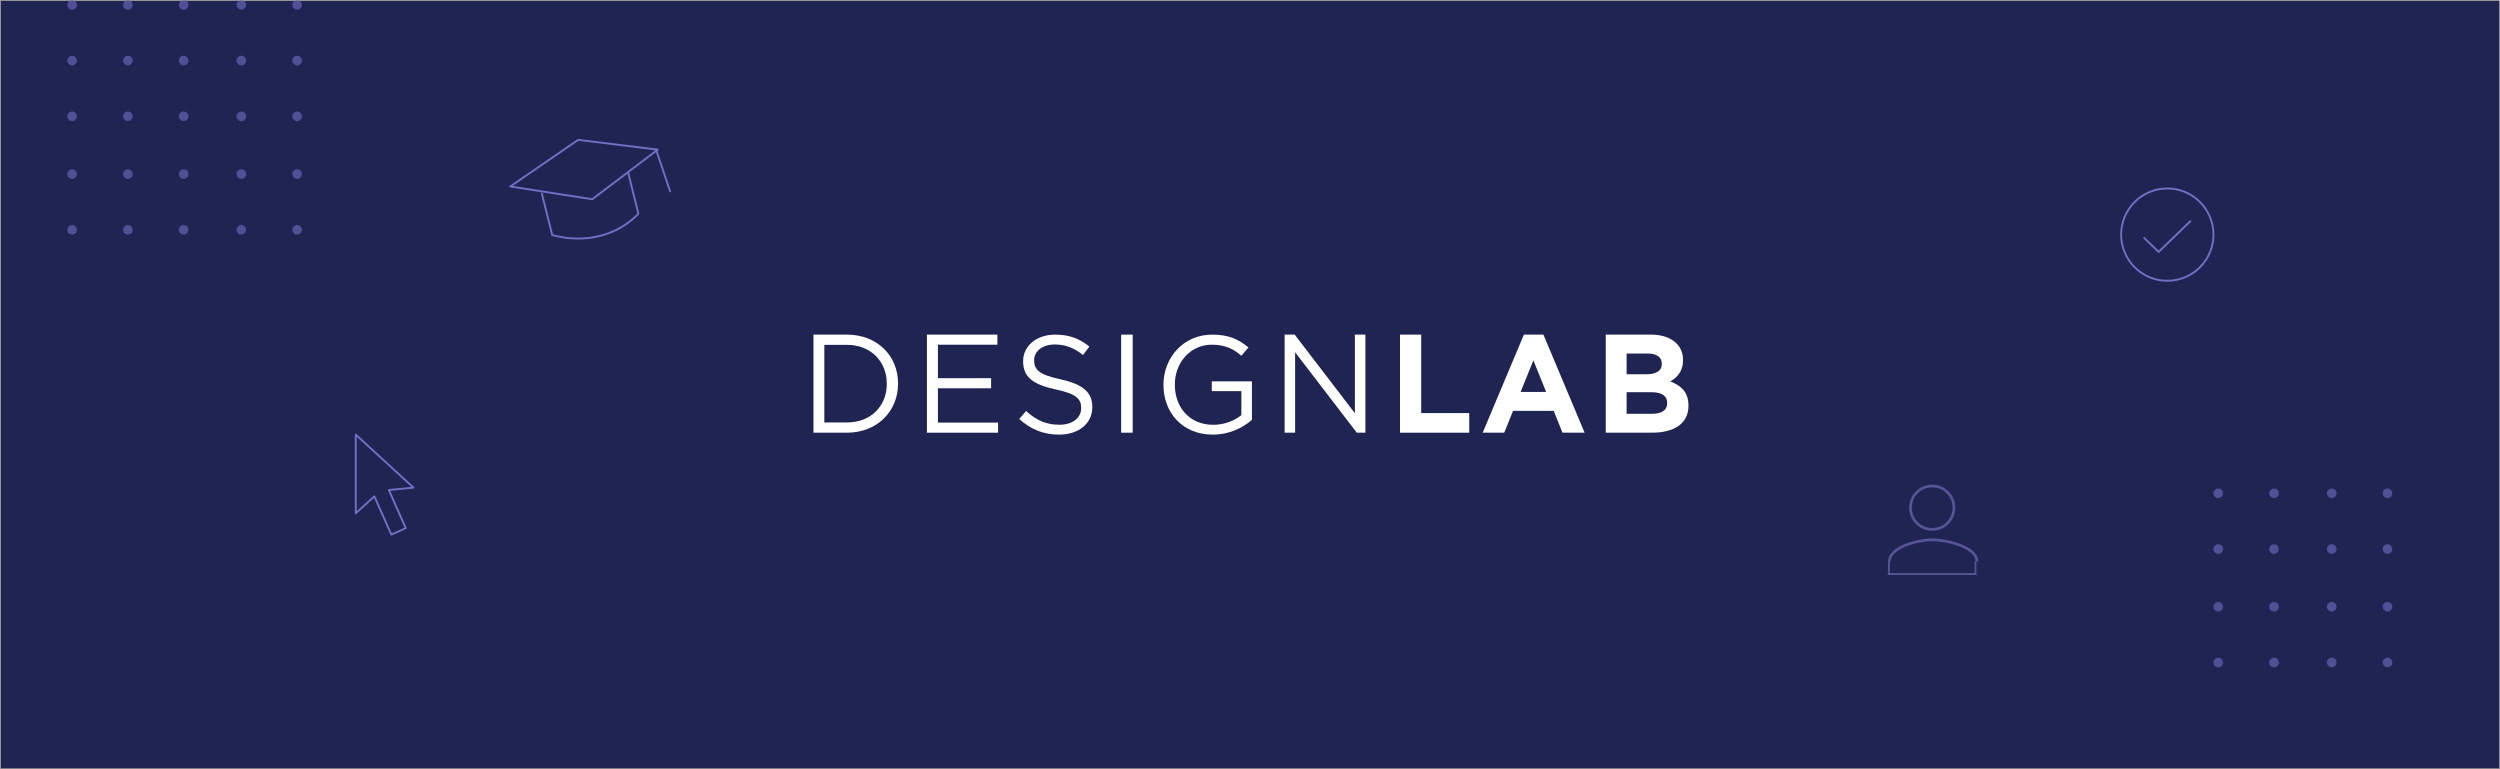<?xml version="1.0" encoding="UTF-8"?>
<svg width="1300px" height="400px" viewBox="0 0 1300 400" version="1.1" xmlns="http://www.w3.org/2000/svg" xmlns:xlink="http://www.w3.org/1999/xlink">
    <rect x="0" y="0" width="1300" height="400" fill="#333333" stroke="none"/>
    <!-- Generator: Sketch 58 (84663) - https://sketch.com -->
    <title>Artboard</title>
    <desc>Created with Sketch.</desc>
    <g id="Artboard" stroke="none" stroke-width="1" fill="none" fill-rule="evenodd">
        <rect id="Rectangle" stroke="#979797" fill="#1F2453" x="0" y="0" width="1300" height="400"></rect>
        <g id="Group-11" transform="translate(423, 174)" fill="#FFFFFF">
            <path d="M17.384,45.682 C30.05,45.682 38.134,36.939 38.134,25.644 L38.134,25.498 C38.134,14.206 30.05,5.318 17.384,5.318 L5.652,5.318 L5.652,45.682 L17.384,45.682 L17.384,45.682 Z M0,0 L17.384,0 C33.126,0 44,11.001 44,25.353 L44,25.498 C44,39.854 33.126,51 17.384,51 L0,51 L0,0 L0,0 Z" id="Fill-1"></path>
            <polygon id="Fill-3" points="59 0 95.638 0 95.638 5.245 64.72 5.245 64.72 22.657 92.38 22.657 92.38 27.903 64.72 27.903 64.72 45.755 96 45.755 96 51 59 51"></polygon>
            <path d="M107,43.912 L110.546,39.723 C115.83,44.489 120.896,46.872 127.919,46.872 C134.723,46.872 139.21,43.262 139.21,38.279 L139.21,38.134 C139.21,33.44 136.677,30.768 126.035,28.529 C114.382,25.998 109.026,22.243 109.026,13.938 L109.026,13.794 C109.026,5.85 116.047,0 125.676,0 C133.058,0 138.341,2.094 143.48,6.211 L140.151,10.616 C135.446,6.788 130.742,5.127 125.531,5.127 C118.942,5.127 114.744,8.738 114.744,13.288 L114.744,13.433 C114.744,18.199 117.353,20.871 128.498,23.254 C139.789,25.713 145,29.829 145,37.556 L145,37.701 C145,46.367 137.762,52 127.702,52 C119.669,52 113.079,49.328 107,43.912" id="Fill-4"></path>
            <polygon id="Fill-5" points="160 51 166 51 166 0 160 0"></polygon>
            <path d="M182,26.144 L182,26 C182,12.209 192.181,0 207.345,0 C215.869,0 221.14,2.442 226.195,6.679 L222.512,10.988 C218.613,7.612 214.28,5.242 207.132,5.242 C195.936,5.242 187.921,14.653 187.921,25.856 L187.921,26 C187.921,37.993 195.647,46.898 207.926,46.898 C213.703,46.898 219.046,44.672 222.512,41.871 L222.512,29.375 L207.132,29.375 L207.132,24.276 L228,24.276 L228,44.313 C223.307,48.478 216.23,52 207.706,52 C191.82,52 182,40.507 182,26.144" id="Fill-6"></path>
            <polygon id="Fill-7" points="245 0 250.247 0 281.537 40.873 281.537 0 287 0 287 51 282.53 51 250.463 9.179 250.463 51 245 51"></polygon>
            <polygon id="Fill-8" points="305 0 316.025 0 316.025 40.801 341 40.801 341 51 305 51"></polygon>
            <path d="M380.998,29.804 L374.357,13.384 L367.716,29.804 L380.998,29.804 Z M369.43,0 L379.573,0 L401,51 L389.498,51 L384.926,39.641 L363.787,39.641 L359.213,51 L348,51 L369.43,0 Z" id="Fill-9"></path>
            <path d="M436.064,41.165 C440.982,41.165 443.944,39.416 443.944,35.628 L443.944,35.482 C443.944,32.058 441.416,29.945 435.707,29.945 L422.839,29.945 L422.839,41.165 L436.064,41.165 Z M433.104,20.617 C438.015,20.617 441.127,19.015 441.127,15.226 L441.127,15.081 C441.127,11.729 438.522,9.835 433.823,9.835 L422.839,9.835 L422.839,20.617 L433.104,20.617 Z M412,0 L435.49,0 C441.266,0 445.82,1.603 448.714,4.517 C451.025,6.848 452.183,9.689 452.183,13.186 L452.183,13.332 C452.183,19.09 449.146,22.293 445.533,24.336 C451.387,26.594 455,30.018 455,36.866 L455,37.012 C455,46.337 447.484,51 436.064,51 L412,51 L412,0 Z" id="Fill-10"></path>
        </g>
        <g id="Group-2" transform="translate(1103, 98)" stroke="#726FC5">
            <g id="Group-3">
                <path d="M48,24 C48,37.255 37.255,48 24,48 C10.745,48 0,37.255 0,24 C0,10.745 10.745,0 24,0 C37.255,0 48,10.745 48,24 Z" id="Stroke-1"></path>
            </g>
            <polyline id="Stroke-4" stroke-linecap="round" stroke-linejoin="round" points="36 17 19.482 33 12 25.752"></polyline>
        </g>
        <polygon id="Stroke-143" stroke="#726FC5" stroke-linejoin="round" points="202.206 254.795 210.992 274.637 203.483 278 194.66 258.076 185 266.923 185 226 215 253.574"></polygon>
        <g id="Group-23" transform="translate(307, 98) rotate(-1) translate(-307, -98) translate(265, 72)" stroke="#726FC5" stroke-linecap="round" stroke-linejoin="round">
            <path d="M16.736,28.281 L21.74,49.888 C38.663,54.755 55.537,50.881 66.736,39.557 L61.732,17.949" id="Stroke-17"></path>
            <polygon id="Stroke-19" points="0.366 24.24 36.054 0.627 77.366 6.427 42.846 31.627"></polygon>
            <path d="M76.427,6.21 L83.427,28.21" id="Stroke-21"></path>
        </g>
        <g id="Fill-11" transform="translate(981, 252)" fill="#565495">
            <path d="M0.5,47.25 L0,47.25 C0,47.526 0.224,47.75 0.5,47.75 L0.5,47.25 Z M47,47.25 L47,47.75 C47.276,47.75 47.5,47.526 47.5,47.25 L47,47.25 Z M23.75,24 C30.379,24 35.75,18.632 35.75,12 L34.338,12 C34.338,17.852 29.599,22.588 23.75,22.588 L23.75,24 Z M35.75,12 C35.75,5.369 30.379,0 23.75,0 L23.75,1.412 C29.599,1.412 34.338,6.15 34.338,12 L35.75,12 Z M23.75,0 C17.121,0 11.75,5.369 11.75,12 L13.162,12 C13.162,6.15 17.901,1.412 23.75,1.412 L23.75,0 Z M11.75,12 C11.75,18.632 17.121,24 23.75,24 L23.75,22.588 C17.901,22.588 13.162,17.852 13.162,12 L11.75,12 Z M23.75,28 C19.942,28 14.278,28.963 9.548,30.882 C7.183,31.841 5.008,33.057 3.412,34.549 C1.812,36.044 0.75,37.863 0.75,40 L2.144,40 C2.144,38.382 2.939,36.912 4.358,35.585 C5.782,34.255 7.787,33.117 10.067,32.192 C14.628,30.341 20.116,29.411 23.75,29.411 L23.75,28 Z M0.75,40 L0.75,46 L1.75,46 L1.75,40 L0.75,40 Z M0.75,47 L46.75,47 L46.75,46 L0.75,46 L0.75,47 Z M46.75,46 L46.75,40 L45.75,40 L45.75,46 L46.75,46 Z M47.75,40 C47.75,37.863 46.641,36.044 44.972,34.549 C43.308,33.057 41.038,31.841 38.57,30.882 C33.635,28.963 27.725,28 23.75,28 L23.75,29.411 C27.543,29.411 33.269,30.341 38.029,32.192 C40.408,33.117 42.5,34.255 43.985,35.585 C45.466,36.912 46.296,38.382 46.296,40 L47.75,40 Z" id="Fill-5"></path>
        </g>
        <g id="Group-125" transform="translate(35, 0)" fill="#726FC5" fill-opacity="0.6">
            <path d="M0,2.5 C0,3.88 1.12,5 2.5,5 C3.88,5 5,3.88 5,2.5 C5,1.12 3.88,0 2.5,0 C1.12,0 0,1.12 0,2.5 Z" id="Fill-99"></path>
            <path d="M29,2.5 C29,3.88 30.12,5 31.5,5 C32.88,5 34,3.88 34,2.5 C34,1.12 32.88,0 31.5,0 C30.12,0 29,1.12 29,2.5 Z" id="Fill-101"></path>
            <path d="M58,2.5 C58,3.88 59.12,5 60.5,5 C61.88,5 63,3.88 63,2.5 C63,1.12 61.88,0 60.5,0 C59.12,0 58,1.12 58,2.5 Z" id="Fill-102"></path>
            <path d="M88,2.5 C88,3.88 89.12,5 90.5,5 C91.88,5 93,3.88 93,2.5 C93,1.12 91.88,0 90.5,0 C89.12,0 88,1.12 88,2.5 Z" id="Fill-103"></path>
            <path d="M117,2.5 C117,3.88 118.12,5 119.5,5 C120.88,5 122,3.88 122,2.5 C122,1.12 120.88,0 119.5,0 C118.12,0 117,1.12 117,2.5 Z" id="Fill-104"></path>
            <path d="M0,31.5 C0,32.88 1.12,34 2.5,34 C3.88,34 5,32.88 5,31.5 C5,30.12 3.88,29 2.5,29 C1.12,29 0,30.12 0,31.5 Z" id="Fill-105"></path>
            <path d="M29,31.5 C29,32.88 30.12,34 31.5,34 C32.88,34 34,32.88 34,31.5 C34,30.12 32.88,29 31.5,29 C30.12,29 29,30.12 29,31.5 Z" id="Fill-106"></path>
            <path d="M58,31.5 C58,32.88 59.12,34 60.5,34 C61.88,34 63,32.88 63,31.5 C63,30.12 61.88,29 60.5,29 C59.12,29 58,30.12 58,31.5 Z" id="Fill-107"></path>
            <path d="M88,31.5 C88,32.88 89.12,34 90.5,34 C91.88,34 93,32.88 93,31.5 C93,30.12 91.88,29 90.5,29 C89.12,29 88,30.12 88,31.5 Z" id="Fill-108"></path>
            <path d="M117,31.5 C117,32.88 118.12,34 119.5,34 C120.88,34 122,32.88 122,31.5 C122,30.12 120.88,29 119.5,29 C118.12,29 117,30.12 117,31.5 Z" id="Fill-109"></path>
            <path d="M0,60.5 C0,61.88 1.12,63 2.5,63 C3.88,63 5,61.88 5,60.5 C5,59.12 3.88,58 2.5,58 C1.12,58 0,59.12 0,60.5 Z" id="Fill-110"></path>
            <path d="M29,60.5 C29,61.88 30.12,63 31.5,63 C32.88,63 34,61.88 34,60.5 C34,59.12 32.88,58 31.5,58 C30.12,58 29,59.12 29,60.5 Z" id="Fill-111"></path>
            <path d="M58,60.5 C58,61.88 59.12,63 60.5,63 C61.88,63 63,61.88 63,60.5 C63,59.12 61.88,58 60.5,58 C59.12,58 58,59.12 58,60.5 Z" id="Fill-112"></path>
            <path d="M88,60.5 C88,61.88 89.12,63 90.5,63 C91.88,63 93,61.88 93,60.5 C93,59.12 91.88,58 90.5,58 C89.12,58 88,59.12 88,60.5 Z" id="Fill-113"></path>
            <path d="M117,60.5 C117,61.88 118.12,63 119.5,63 C120.88,63 122,61.88 122,60.5 C122,59.12 120.88,58 119.5,58 C118.12,58 117,59.12 117,60.5 Z" id="Fill-114"></path>
            <path d="M0,90.5 C0,91.88 1.12,93 2.5,93 C3.88,93 5,91.88 5,90.5 C5,89.12 3.88,88 2.5,88 C1.12,88 0,89.12 0,90.5 Z" id="Fill-115"></path>
            <path d="M29,90.5 C29,91.88 30.12,93 31.5,93 C32.88,93 34,91.88 34,90.5 C34,89.12 32.88,88 31.5,88 C30.12,88 29,89.12 29,90.5 Z" id="Fill-116"></path>
            <path d="M58,90.5 C58,91.88 59.12,93 60.5,93 C61.88,93 63,91.88 63,90.5 C63,89.12 61.88,88 60.5,88 C59.12,88 58,89.12 58,90.5 Z" id="Fill-117"></path>
            <path d="M88,90.5 C88,91.88 89.12,93 90.5,93 C91.88,93 93,91.88 93,90.5 C93,89.12 91.88,88 90.5,88 C89.12,88 88,89.12 88,90.5 Z" id="Fill-118"></path>
            <path d="M117,90.5 C117,91.88 118.12,93 119.5,93 C120.88,93 122,91.88 122,90.5 C122,89.12 120.88,88 119.5,88 C118.12,88 117,89.12 117,90.5 Z" id="Fill-119"></path>
            <path d="M0,119.5 C0,120.88 1.12,122 2.5,122 C3.88,122 5,120.88 5,119.5 C5,118.12 3.88,117 2.5,117 C1.12,117 0,118.12 0,119.5 Z" id="Fill-120"></path>
            <path d="M29,119.5 C29,120.88 30.12,122 31.5,122 C32.88,122 34,120.88 34,119.5 C34,118.12 32.88,117 31.5,117 C30.12,117 29,118.12 29,119.5 Z" id="Fill-121"></path>
            <path d="M58,119.5 C58,120.88 59.12,122 60.5,122 C61.88,122 63,120.88 63,119.5 C63,118.12 61.88,117 60.5,117 C59.12,117 58,118.12 58,119.5 Z" id="Fill-122"></path>
            <path d="M88,119.5 C88,120.88 89.12,122 90.5,122 C91.88,122 93,120.88 93,119.5 C93,118.12 91.88,117 90.5,117 C89.12,117 88,118.12 88,119.5 Z" id="Fill-123"></path>
            <path d="M117,119.5 C117,120.88 118.12,122 119.5,122 C120.88,122 122,120.88 122,119.5 C122,118.12 120.88,117 119.5,117 C118.12,117 117,118.12 117,119.5 Z" id="Fill-124"></path>
        </g>
        <g id="Group-125-Copy" transform="translate(1151, 254)" fill="#726FC5" fill-opacity="0.6">
            <path d="M0,2.5 C0,3.88 1.12,5 2.5,5 C3.88,5 5,3.88 5,2.5 C5,1.12 3.88,0 2.5,0 C1.12,0 0,1.12 0,2.5 Z" id="Fill-106"></path>
            <path d="M29,2.5 C29,3.88 30.12,5 31.5,5 C32.88,5 34,3.88 34,2.5 C34,1.12 32.88,0 31.5,0 C30.12,0 29,1.12 29,2.5 Z" id="Fill-107"></path>
            <path d="M59,2.5 C59,3.88 60.12,5 61.5,5 C62.88,5 64,3.88 64,2.5 C64,1.12 62.88,0 61.5,0 C60.12,0 59,1.12 59,2.5 Z" id="Fill-108"></path>
            <path d="M88,2.5 C88,3.88 89.12,5 90.5,5 C91.88,5 93,3.88 93,2.5 C93,1.12 91.88,0 90.5,0 C89.12,0 88,1.12 88,2.5 Z" id="Fill-109"></path>
            <path d="M0,31.5 C0,32.88 1.12,34 2.5,34 C3.88,34 5,32.88 5,31.5 C5,30.12 3.88,29 2.5,29 C1.12,29 0,30.12 0,31.5 Z" id="Fill-111"></path>
            <path d="M29,31.5 C29,32.88 30.12,34 31.5,34 C32.88,34 34,32.88 34,31.5 C34,30.12 32.88,29 31.5,29 C30.12,29 29,30.12 29,31.5 Z" id="Fill-112"></path>
            <path d="M59,31.5 C59,32.88 60.12,34 61.5,34 C62.88,34 64,32.88 64,31.5 C64,30.12 62.88,29 61.5,29 C60.12,29 59,30.12 59,31.5 Z" id="Fill-113"></path>
            <path d="M88,31.5 C88,32.88 89.12,34 90.5,34 C91.88,34 93,32.88 93,31.5 C93,30.12 91.88,29 90.5,29 C89.12,29 88,30.12 88,31.5 Z" id="Fill-114"></path>
            <path d="M0,61.5 C0,62.88 1.12,64 2.5,64 C3.88,64 5,62.88 5,61.5 C5,60.12 3.88,59 2.5,59 C1.12,59 0,60.12 0,61.5 Z" id="Fill-116"></path>
            <path d="M29,61.5 C29,62.88 30.12,64 31.5,64 C32.88,64 34,62.88 34,61.5 C34,60.12 32.88,59 31.5,59 C30.12,59 29,60.12 29,61.5 Z" id="Fill-117"></path>
            <path d="M59,61.5 C59,62.88 60.12,64 61.5,64 C62.88,64 64,62.88 64,61.5 C64,60.12 62.88,59 61.5,59 C60.12,59 59,60.12 59,61.5 Z" id="Fill-118"></path>
            <path d="M88,61.5 C88,62.88 89.12,64 90.5,64 C91.88,64 93,62.88 93,61.5 C93,60.12 91.88,59 90.5,59 C89.12,59 88,60.12 88,61.5 Z" id="Fill-119"></path>
            <path d="M0,90.5 C0,91.88 1.12,93 2.5,93 C3.88,93 5,91.88 5,90.5 C5,89.12 3.88,88 2.5,88 C1.12,88 0,89.12 0,90.5 Z" id="Fill-121"></path>
            <path d="M29,90.5 C29,91.88 30.12,93 31.5,93 C32.88,93 34,91.88 34,90.5 C34,89.12 32.88,88 31.5,88 C30.12,88 29,89.12 29,90.5 Z" id="Fill-122"></path>
            <path d="M59,90.5 C59,91.88 60.12,93 61.5,93 C62.88,93 64,91.88 64,90.5 C64,89.12 62.88,88 61.5,88 C60.12,88 59,89.12 59,90.5 Z" id="Fill-123"></path>
            <path d="M88,90.5 C88,91.88 89.12,93 90.5,93 C91.88,93 93,91.88 93,90.5 C93,89.12 91.88,88 90.5,88 C89.12,88 88,89.12 88,90.5 Z" id="Fill-124"></path>
        </g>
    </g>
</svg>